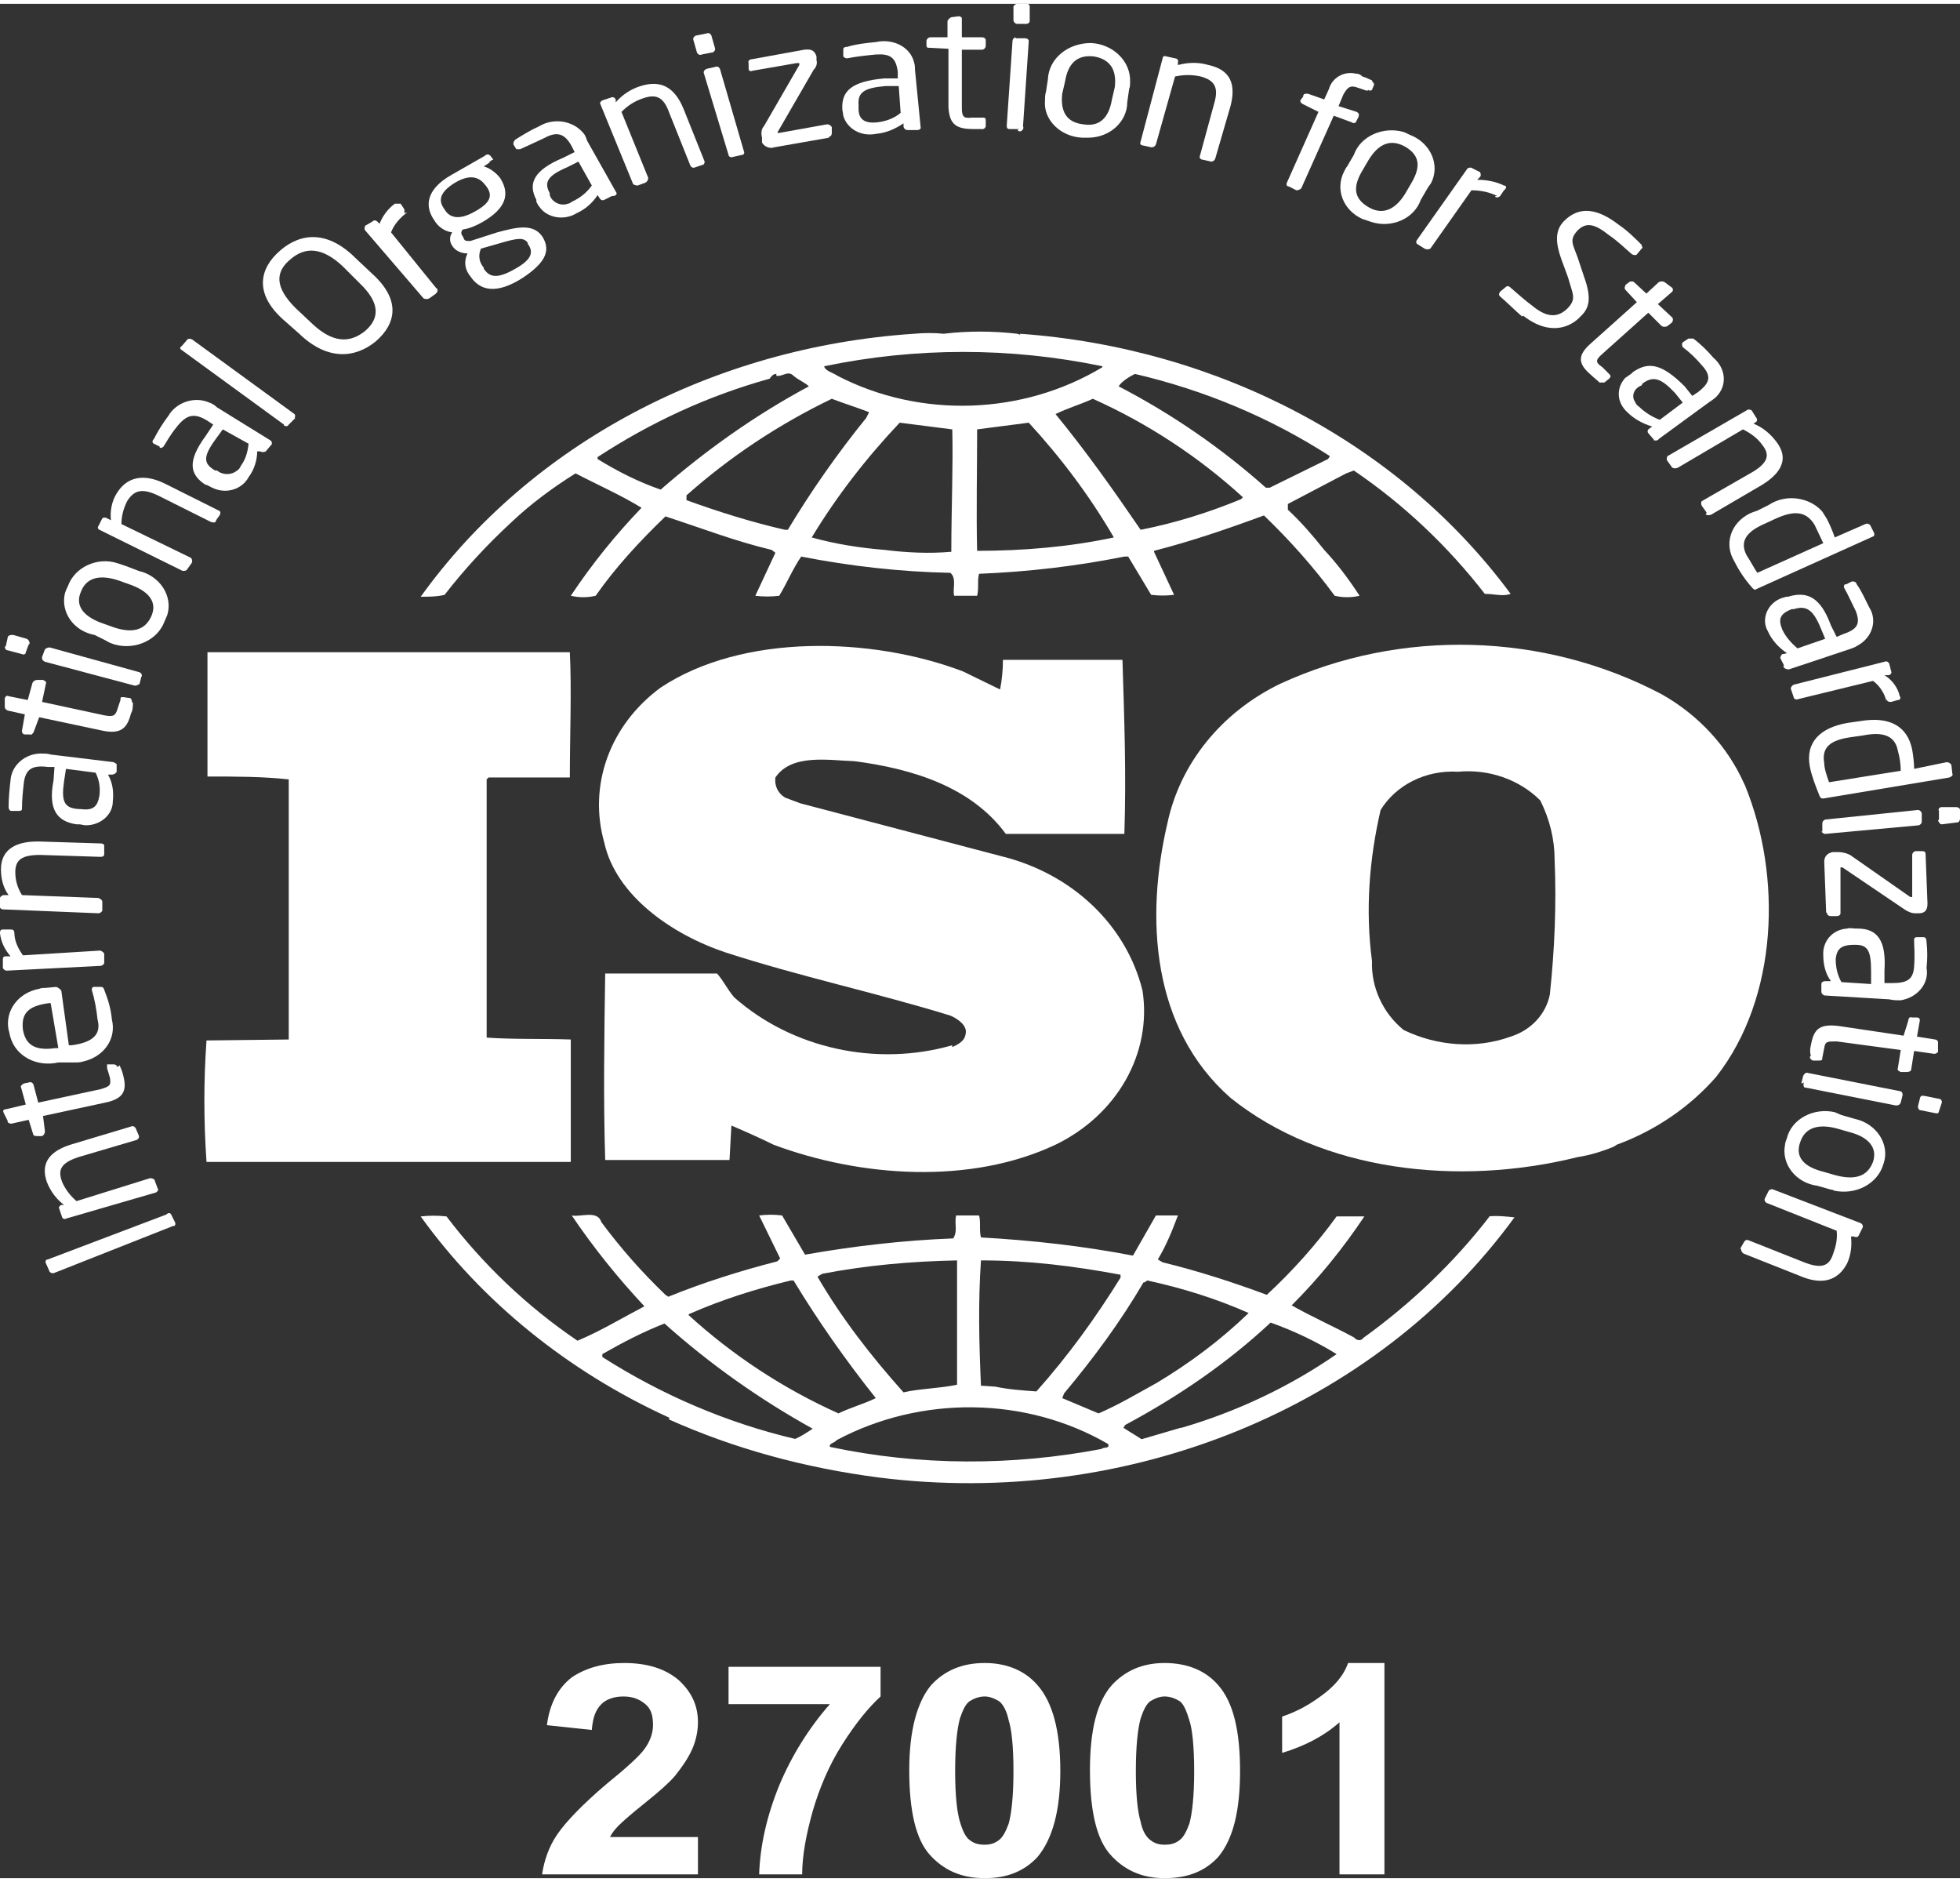 <?xml version="1.0" encoding="UTF-8"?>
<!DOCTYPE svg PUBLIC "-//W3C//DTD SVG 1.1//EN" "http://www.w3.org/Graphics/SVG/1.1/DTD/svg11.dtd">
<!-- Creator: CorelDRAW 2021 (64-Bit) -->
<svg xmlns="http://www.w3.org/2000/svg" xml:space="preserve" width="50px" height="48px" version="1.1" shape-rendering="geometricPrecision" text-rendering="geometricPrecision" image-rendering="optimizeQuality" fill-rule="evenodd" clip-rule="evenodd"
viewBox="0 0 20.5 19.6"
 xmlns:xlink="http://www.w3.org/1999/xlink"
 xmlns:xodm="http://www.corel.com/coreldraw/odm/2003">
 <rect x="0" y="0" width="20.5" height="19.6" fill="#333333" stroke="none"/>
 <g id="Camada_x0020_1">
  <g id="_1588501605248">
   <g>
    <path fill="white" fill-rule="nonzero" d="M16.21 10.36l0 0c-0.04,0.2 -0.19,0.37 -0.41,0.44 -0.36,0.13 -0.77,0.1 -1.12,-0.07 -0.22,-0.18 -0.34,-0.45 -0.33,-0.72 -0.07,-0.53 -0.03,-1.06 0.09,-1.58 0.16,-0.26 0.47,-0.42 0.81,-0.4 0.32,-0.03 0.64,0.08 0.86,0.3 0.1,0.2 0.15,0.41 0.15,0.62 0.02,0.47 0,0.94 -0.05,1.41l0 0zm2.03 -2.21c-0.17,-0.38 -0.47,-0.71 -0.86,-0.93 -1.23,-0.65 -2.73,-0.69 -3.99,-0.11 -0.62,0.3 -1.05,0.84 -1.18,1.46 -0.23,0.98 -0.17,2.14 0.66,2.87 0.96,0.77 2.38,0.93 3.63,0.62 0.13,-0.02 0.26,-0.06 0.38,-0.11l0.03 -0.02c0.41,-0.15 0.77,-0.4 1.04,-0.71 0.65,-0.83 0.69,-2.1 0.3,-3.05l-0.01 -0.02z"/>
   </g>
   <path fill="white" fill-rule="nonzero" d="M5.97 10.83c-0.29,-0.01 -0.61,0 -0.88,-0.02l0 -2.7 0.02 -0.02 0.85 0c0,-0.44 0.02,-0.91 0,-1.31l-3.26 0 -0.53 0 0 1.3c0.3,0 0.57,0 0.85,0.03l0 2.61 0 0.11 -0.86 0.01c-0.03,0.42 -0.03,0.84 0,1.27l3.81 0 0 -1.28z"/>
   <g>
    <path fill="white" fill-rule="nonzero" d="M12.35 14.89l0 0 -0.41 0.12c-0.06,-0.04 -0.13,-0.08 -0.19,-0.12l0.02 -0.03c0.56,-0.3 1.07,-0.65 1.52,-1.07 0.25,0.09 0.48,0.2 0.69,0.33 -0.49,0.34 -1.04,0.6 -1.62,0.77l-0.01 0zm-0.82 0.22l0 0c-0.94,0.18 -1.91,0.18 -2.85,-0.02 -0.01,-0.04 0.05,-0.04 0.07,-0.07 0.88,-0.47 1.98,-0.46 2.84,0.04 0.02,0.05 -0.04,0.03 -0.07,0.05l0.01 0zm-3.2 -0.1l0 0c-0.73,-0.17 -1.42,-0.47 -2.03,-0.86l0 -0.03c0.21,-0.12 0.42,-0.23 0.65,-0.32 0.47,0.42 0.99,0.79 1.55,1.1 -0.06,0.04 -0.12,0.08 -0.19,0.11l0.02 0zm-1.12 -1.31l0 0c0.34,-0.15 0.69,-0.26 1.06,-0.35l0.03 0c0.26,0.43 0.55,0.84 0.86,1.23 -0.12,0.06 -0.27,0.1 -0.39,0.16 -0.58,-0.26 -1.11,-0.61 -1.57,-1.03l0.01 -0.01zm1.39 -0.42l0 0c0.47,-0.09 0.93,-0.13 1.41,-0.14l0 1.3c-0.19,0.04 -0.39,0.04 -0.56,0.08 -0.34,-0.38 -0.65,-0.78 -0.9,-1.21l0.05 -0.03zm1.67 -0.14l0 0c0.49,0 0.97,0.06 1.45,0.15l0 0.03c-0.26,0.42 -0.55,0.82 -0.88,1.19 -0.14,-0.01 -0.29,-0.02 -0.43,-0.05l-0.15 -0.01c-0.02,-0.46 -0.03,-0.86 0,-1.31l0.01 0zm1.7 0.23l0 0 0.03 -0.02c0.37,0.08 0.72,0.19 1.06,0.34 -0.29,0.28 -0.61,0.52 -0.96,0.73 -0.2,0.11 -0.4,0.23 -0.61,0.32l-0.38 -0.16 0.02 -0.05c0.31,-0.37 0.59,-0.75 0.83,-1.16l0.01 0zm3.61 -0.69c-0.37,0.48 -0.82,0.91 -1.32,1.27 -0.02,0.03 -0.06,0.03 -0.08,0.01 -0.01,0 -0.01,0 -0.01,-0.01 -0.22,-0.12 -0.45,-0.22 -0.66,-0.34 0.29,-0.29 0.54,-0.6 0.76,-0.93l-0.29 0c-0.21,0.29 -0.46,0.57 -0.73,0.82 -0.35,-0.13 -0.72,-0.25 -1.09,-0.34l-0.05 -0.03c0.09,-0.15 0.15,-0.3 0.21,-0.46l-0.23 0 -0.24 0.42c-0.52,-0.1 -1.05,-0.16 -1.59,-0.19 -0.02,-0.07 0,-0.17 -0.02,-0.23l-0.24 0c-0.02,0.09 0.02,0.16 -0.03,0.24 -0.52,0.02 -1.04,0.08 -1.55,0.17l-0.24 -0.41c-0.08,-0.01 -0.16,-0.01 -0.24,0l0.22 0.45 -0.03 0.03c-0.39,0.1 -0.77,0.22 -1.14,0.37l-0.03 -0.02c-0.25,-0.24 -0.47,-0.49 -0.67,-0.76 -0.04,-0.13 -0.22,-0.05 -0.31,-0.07 0.23,0.34 0.48,0.65 0.76,0.95 -0.23,0.12 -0.46,0.26 -0.7,0.36 -0.53,-0.36 -0.99,-0.8 -1.37,-1.3 -0.09,-0.01 -0.18,-0.01 -0.27,0 0.64,0.89 1.54,1.62 2.59,2.1 0,0 0.03,0.01 0,0.02 0.69,0.31 1.43,0.51 2.2,0.61 2.61,0.33 5.2,-0.73 6.65,-2.72 -0.09,-0.01 -0.18,-0.02 -0.28,-0.01l0.02 0z"/>
   </g>
   <path fill="white" fill-rule="nonzero" d="M6.25 4.74l0 0c0.55,-0.36 1.15,-0.64 1.8,-0.82 0.02,-0.03 0.04,-0.05 0.07,-0.05l0 0.02c0.07,0.01 0.12,-0.06 0.18,0 0.06,0.05 0.12,0.07 0.16,0.11 -0.56,0.3 -1.08,0.67 -1.55,1.08 -0.23,-0.08 -0.45,-0.19 -0.66,-0.32l0 -0.02zm5.28 -0.95l0 0 0 0.01c-0.83,0.5 -1.9,0.54 -2.77,0.09 -0.04,-0.03 -0.13,-0.05 -0.14,-0.1 0.96,-0.2 1.95,-0.2 2.91,0zm0.34 0.08l0 0c0.73,0.17 1.42,0.46 2.04,0.86l-0.02 0.03 -0.61 0.3 -0.04 0c-0.46,-0.41 -0.98,-0.77 -1.54,-1.06 0.03,-0.05 0.11,-0.1 0.17,-0.13zm1.11 1.31l0 0c-0.34,0.14 -0.69,0.25 -1.05,0.32 -0.28,-0.41 -0.57,-0.82 -0.89,-1.21 0.12,-0.06 0.26,-0.1 0.39,-0.16 0.58,0.26 1.11,0.61 1.57,1.03l-0.02 0.02zm-2.76 0.55l0 0c-0.01,-0.41 0,-0.86 0,-1.28l0.54 -0.07c0.34,0.37 0.64,0.77 0.89,1.2 -0.47,0.1 -0.95,0.14 -1.43,0.14l0 0.01zm-0.27 0l0 0c-0.23,0.02 -0.46,0.01 -0.7,-0.02 -0.25,-0.02 -0.51,-0.06 -0.76,-0.13 0.26,-0.43 0.57,-0.83 0.92,-1.2l0.55 0.07c0.01,0.38 -0.01,0.84 -0.01,1.26l0 0.02zm-1.71 -0.23l0 0 -0.03 0c-0.35,-0.08 -0.7,-0.19 -1.03,-0.31l0 -0.05c0.45,-0.4 0.96,-0.74 1.52,-1.01 0.13,0.05 0.26,0.09 0.39,0.14l-0.03 0.06c-0.3,0.37 -0.58,0.77 -0.82,1.17zm-3.59 0.68c0.21,-0.27 0.44,-0.52 0.7,-0.76 0.2,-0.19 0.43,-0.36 0.67,-0.51 0.23,0.12 0.48,0.23 0.69,0.36 -0.27,0.28 -0.52,0.59 -0.74,0.92 0.09,0.02 0.17,0.02 0.26,0 0.21,-0.3 0.46,-0.57 0.73,-0.83 0.37,0.12 0.73,0.26 1.11,0.35l0.04 0.03 -0.21 0.45c0.08,0.01 0.17,0.01 0.25,0 0.08,-0.13 0.14,-0.28 0.23,-0.41 0.51,0.1 1.04,0.16 1.56,0.17 0.07,0.06 0.02,0.17 0.04,0.24l0.24 0c0.02,-0.08 0,-0.16 0.02,-0.23 0.51,-0.02 1.02,-0.08 1.52,-0.18l0.04 0 0.24 0.4c0.08,0.01 0.16,0.01 0.24,0l-0.21 -0.45 0 -0.01c0.39,-0.1 0.77,-0.23 1.15,-0.37 0.27,0.26 0.52,0.54 0.74,0.84 0.09,0.02 0.17,0.02 0.26,0 -0.11,-0.17 -0.23,-0.33 -0.37,-0.48 -0.12,-0.15 -0.24,-0.29 -0.38,-0.42l0 -0.06 0.61 -0.32 0.08 -0.03c0.53,0.36 0.99,0.8 1.37,1.29 0.1,0 0.19,0.03 0.27,0 -1.16,-1.57 -3.05,-2.57 -5.13,-2.72l0 0.01 -0.03 -0.01c-0.26,-0.03 -0.52,-0.03 -0.77,0 -0.1,-0.01 -0.2,-0.01 -0.31,0 -2.1,0.14 -4.01,1.15 -5.16,2.75 0.08,0 0.17,0 0.25,-0.02z"/>
   <path fill="white" fill-rule="nonzero" d="M9.96 10.89c-0.8,0.23 -1.68,0.03 -2.28,-0.5 -0.07,-0.08 -0.11,-0.17 -0.18,-0.25l-1.17 0c-0.01,0.62 -0.02,1.34 0,1.95l1.3 0 0.02 -0.36c0.14,0.06 0.3,0.13 0.44,0.2 0.91,0.34 2.06,0.42 2.95,0 0.64,-0.31 1.01,-0.95 0.91,-1.61 -0.17,-0.69 -0.74,-1.23 -1.49,-1.41l-2.09 -0.55 -0.16 -0.06c-0.08,-0.05 -0.11,-0.13 -0.1,-0.21 0.17,-0.25 0.55,-0.18 0.83,-0.17 0.61,0.08 1.22,0.27 1.58,0.76l1.24 0c0.02,-0.63 0,-1.18 -0.02,-1.82l-1.25 0c0,0.1 -0.01,0.21 -0.03,0.31l-0.39 -0.19c-0.95,-0.36 -2.3,-0.4 -3.16,0.17 -0.53,0.39 -0.76,1.02 -0.59,1.62 0.12,0.55 0.7,0.96 1.27,1.15 0.77,0.25 1.57,0.42 2.35,0.66 0.07,0.03 0.18,0.1 0.16,0.19 -0.01,0.08 -0.08,0.11 -0.14,0.14l0 -0.02z"/>
   <path fill="white" fill-rule="nonzero" d="M1.79 12.66l0.04 0.08c0.01,0.02 0,0.04 -0.01,0.04 -0.01,0 -0.01,0 -0.01,0l-1.24 0.49c-0.02,0.01 -0.04,0 -0.05,-0.01 0,0 0,0 0,0l-0.04 -0.09c-0.01,-0.02 0,-0.04 0.02,-0.04l1.24 -0.47c0.02,-0.02 0.04,-0.02 0.05,0z"/>
   <path fill="white" fill-rule="nonzero" d="M1.42 11.76l0.03 0.07c0.01,0.02 0,0.04 -0.02,0.05 0,0 0,0 0,0l-0.61 0.18c-0.18,0.06 -0.22,0.13 -0.17,0.26 0.03,0.07 0.08,0.14 0.15,0.2l0.77 -0.24c0.02,0 0.05,0.01 0.05,0.03l0.03 0.08c0.01,0.01 0,0.03 -0.02,0.04l-0.93 0.27c-0.02,0.01 -0.04,0.01 -0.05,-0.01 0,0 0,0 0,0l-0.03 -0.09c-0.01,-0.01 0,-0.03 0.02,-0.04l0.03 0c-0.08,-0.06 -0.14,-0.14 -0.18,-0.24 -0.07,-0.2 0.03,-0.33 0.28,-0.4l0.6 -0.18c0.02,-0.01 0.04,0 0.05,0.02 0,0 0,0 0,0l0 0z"/>
   <path fill="white" fill-rule="nonzero" d="M1.25 11.1c0.02,0.04 0.03,0.07 0.04,0.11 0.04,0.16 0,0.24 -0.19,0.28l-0.65 0.14 0.02 0.16c0,0.02 -0.01,0.04 -0.03,0.05l-0.05 0c-0.01,0 -0.03,0 -0.04,-0.01l-0.05 -0.16 -0.18 0.04c-0.02,0 -0.04,-0.01 -0.04,-0.02 0,0 0,0 0,-0.01l-0.04 -0.08c-0.01,-0.02 -0.01,-0.03 0.01,-0.04 0.01,0 0.01,0 0.01,0l0.21 -0.05 -0.05 -0.18c-0.01,-0.01 0.01,-0.03 0.03,-0.04l0.05 -0.01c0.02,-0.01 0.04,0 0.05,0.02 0,0 0,0 0,0l0.05 0.19 0.65 -0.14c0.11,-0.03 0.11,-0.05 0.1,-0.12l-0.03 -0.1 0 -0.04 0.07 0c0,0 0.03,0 0.04,0.03l0.02 -0.02z"/>
   <path fill="white" fill-rule="nonzero" d="M0.51 10.45l0 0c-0.22,0.03 -0.29,0.11 -0.27,0.28 0.03,0.16 0.13,0.22 0.34,0.19l0.03 0 -0.08 -0.47 -0.02 0zm0.13 -0.14l0.08 0.58 0.03 0c0.23,-0.03 0.31,-0.12 0.27,-0.27 -0.01,-0.1 -0.03,-0.21 -0.06,-0.31 0,0 0,-0.03 0.02,-0.03l0.06 0c0.03,0 0.04,0 0.05,0.03 0.04,0.1 0.07,0.2 0.08,0.31 0.05,0.2 -0.08,0.39 -0.3,0.44 -0.03,0.01 -0.06,0.01 -0.09,0.01l-0.17 0c-0.22,0.05 -0.44,-0.06 -0.5,-0.26 -0.01,-0.03 -0.01,-0.05 -0.02,-0.08 -0.04,-0.2 0.1,-0.39 0.32,-0.43 0.02,-0.01 0.05,-0.01 0.07,-0.01l0.11 -0.01c0.02,0.01 0.04,0.02 0.05,0.04l0 -0.01z"/>
   <path fill="white" fill-rule="nonzero" d="M0.15 9.71c0,0.09 0.04,0.17 0.09,0.24l0.81 -0.05c0.02,0.01 0.04,0.02 0.04,0.04l0 0.09c0,0.01 -0.02,0.03 -0.04,0.03l-0.98 0.05c-0.02,0 -0.04,-0.02 -0.04,-0.03l0 -0.09c0,-0.02 0.01,-0.03 0.03,-0.03l0.01 0 0.04 0c-0.06,-0.07 -0.1,-0.15 -0.11,-0.24 0,-0.02 0,-0.04 0.03,-0.04l0.08 0c0.02,0 0.04,0 0.04,0.04l0 -0.01z"/>
   <path fill="white" fill-rule="nonzero" d="M1.09 8.8l0 0.09c0,0.02 -0.01,0.03 -0.04,0.03l-0.63 -0.02c-0.19,0 -0.26,0.05 -0.26,0.18 0,0.08 0.02,0.16 0.07,0.24l0.8 0.03c0.02,0.01 0.04,0.02 0.04,0.04l0 0.09c0,0.01 -0.02,0.03 -0.04,0.03l0 0 -0.98 -0.04c-0.02,0 -0.04,0 -0.05,-0.02 0,0 0,-0.01 0,-0.02l0 -0.08c0,-0.01 0.02,-0.03 0.04,-0.03l0 0 0.05 0c-0.06,-0.08 -0.08,-0.18 -0.08,-0.27 0,-0.21 0.16,-0.3 0.42,-0.29l0.63 0.02c0.01,0 0.03,0.01 0.03,0.02z"/>
   <path fill="white" fill-rule="nonzero" d="M0.69 8l0 0 -0.02 0.13c-0.03,0.21 0,0.28 0.15,0.29l0.02 0c0.14,0.02 0.18,-0.03 0.2,-0.14 0.01,-0.08 0,-0.16 -0.04,-0.24l-0.31 -0.04zm0.53 -0.05l0 0.08c-0.01,0.02 -0.03,0.03 -0.05,0.03 0,0 0,0 0,0l-0.04 0c0.05,0.09 0.06,0.18 0.05,0.28 0,0.14 -0.13,0.25 -0.28,0.25 -0.03,0 -0.05,-0.01 -0.07,-0.01l-0.03 0c-0.2,-0.03 -0.3,-0.15 -0.24,-0.46l0.01 -0.14 -0.07 0c-0.16,-0.02 -0.23,0.02 -0.25,0.16 -0.01,0.09 -0.02,0.18 -0.02,0.27 0,0.02 0,0.03 -0.04,0.03l-0.07 0c-0.02,0 -0.03,-0.02 -0.03,-0.04 0,-0.1 0.01,-0.19 0.02,-0.28 0.01,-0.16 0.16,-0.29 0.34,-0.28 0.02,0 0.05,0 0.08,0.01l0.66 0.08c0.01,0.01 0.02,0.01 0.03,0.02z"/>
   <path fill="white" fill-rule="nonzero" d="M1.39 7.31c0,0.03 0,0.08 -0.02,0.11 -0.04,0.16 -0.11,0.22 -0.3,0.18l-0.66 -0.14 -0.06 0.16c-0.01,0.01 -0.02,0.03 -0.04,0.02 0,0 0,0 0,0l-0.05 0c-0.02,0 -0.03,-0.02 -0.03,-0.03 0,0 0,0 0,-0.01l0.03 -0.17 -0.18 -0.04c-0.02,-0.01 -0.03,-0.02 -0.03,-0.04 0,0 0,0 0,0l0 -0.09c0.01,-0.02 0.02,-0.03 0.04,-0.02l0.2 0.04 0.05 -0.18c0.01,-0.02 0.03,-0.03 0.05,-0.03l0.06 0c0.02,0.01 0.04,0.02 0.03,0.04 0,0 0,0 0,0l-0.04 0.19 0.65 0.14c0.1,0.02 0.12,0 0.14,-0.07l0.03 -0.09c0,-0.03 0,-0.03 0.03,-0.03l0.07 0.01c0.01,0 0.02,0.02 0.02,0.04l0.01 0.01z"/>
   <g>
    <path fill="white" fill-rule="nonzero" d="M1.48 7.03l0 0 -0.02 0.08c-0.01,0.01 -0.03,0.02 -0.05,0.02l-0.94 -0.25c-0.02,-0.01 -0.03,-0.02 -0.03,-0.04 0,0 0,0 0,-0.01l0.03 -0.08c0.01,-0.01 0.03,-0.02 0.05,-0.02l0.94 0.26c0.02,0.01 0.03,0.03 0.02,0.05l0 -0.01zm-1.18 -0.33l-0.03 0.08c0,0.02 -0.02,0.03 -0.04,0.02l-0.15 -0.04c-0.02,0 -0.03,-0.02 -0.03,-0.04 0,0 0,0 0.01,0l0.02 -0.09c0,-0.02 0.02,-0.03 0.04,-0.03 0.01,0 0.01,0 0.02,0l0.14 0.04c0.02,0.01 0.03,0.03 0.03,0.05 0,0 0,0 -0.01,0.01z"/>
   </g>
   <path fill="white" fill-rule="nonzero" d="M1.24 6.03l0 0c-0.18,-0.06 -0.33,-0.04 -0.39,0.11 -0.07,0.15 0.02,0.26 0.2,0.33l0.14 0.05c0.18,0.06 0.32,0.04 0.39,-0.11 0.07,-0.15 -0.02,-0.26 -0.2,-0.33l-0.14 -0.05zm0.48 0.43c-0.07,0.19 -0.3,0.3 -0.52,0.24 -0.03,-0.01 -0.06,-0.02 -0.09,-0.04l-0.12 -0.06c-0.22,-0.04 -0.36,-0.24 -0.31,-0.44 0.01,-0.03 0.02,-0.05 0.03,-0.07 0.07,-0.2 0.31,-0.31 0.52,-0.24 0.03,0.01 0.06,0.02 0.09,0.03l0.13 0.05c0.22,0.05 0.36,0.26 0.3,0.46 -0.01,0.02 -0.02,0.05 -0.03,0.07z"/>
   <path fill="white" fill-rule="nonzero" d="M2.31 5.33l-0.05 0.07c0,0.02 -0.02,0.03 -0.04,0.02 0,0 -0.01,0 -0.01,0l-0.56 -0.28c-0.17,-0.08 -0.25,-0.05 -0.32,0.06 -0.04,0.08 -0.06,0.16 -0.06,0.24l0.72 0.35c0.02,0.01 0.02,0.03 0.02,0.05l-0.05 0.07c-0.01,0.02 -0.03,0.02 -0.05,0.02l-0.87 -0.43c-0.02,-0.01 -0.02,-0.03 -0.01,-0.04 0,0 0,0 0,0l0.04 -0.08c0.01,-0.01 0.04,-0.01 0.05,0l0.04 0.02c-0.01,-0.1 0.01,-0.2 0.06,-0.28 0.11,-0.18 0.29,-0.21 0.51,-0.1l0.56 0.28c0.02,0.01 0.02,0.03 0,0.05l0.02 -0.02z"/>
   <path fill="white" fill-rule="nonzero" d="M2.33 4.45l0 0 -0.08 0.11c-0.13,0.18 -0.12,0.25 0,0.32l0.02 0c0.06,0.05 0.15,0.05 0.21,0 0.02,-0.01 0.03,-0.03 0.04,-0.05 0.05,-0.07 0.07,-0.14 0.08,-0.23l-0.27 -0.15zm0.5 0.17l-0.05 0.06c-0.02,0.01 -0.04,0.01 -0.06,0l-0.03 0c0,0.09 -0.03,0.19 -0.09,0.27 -0.07,0.13 -0.24,0.18 -0.38,0.11 -0.02,-0.01 -0.04,-0.02 -0.06,-0.03l-0.01 0c-0.17,-0.11 -0.19,-0.25 0,-0.51l0.08 -0.12 -0.06 -0.04c-0.13,-0.08 -0.21,-0.07 -0.31,0.05 -0.09,0.11 -0.11,0.16 -0.15,0.22 -0.01,0.01 -0.03,0.02 -0.04,0.01 0,0 0,-0.01 0,-0.01l-0.06 -0.03c-0.02,-0.01 -0.02,-0.03 0,-0.05 0.04,-0.08 0.09,-0.16 0.15,-0.24 0.08,-0.14 0.27,-0.21 0.43,-0.14 0.03,0.01 0.06,0.03 0.08,0.05l0.55 0.34c0.02,0.01 0.03,0.03 0.02,0.05 0,0 -0.01,0.01 -0.01,0.01z"/>
   <path fill="white" fill-rule="nonzero" d="M3.09 4.33l-0.07 0.07c-0.01,0.02 -0.03,0.02 -0.05,0.01 0,0 0,-0.01 0,-0.01l-1.07 -0.78c-0.02,-0.01 -0.02,-0.03 0,-0.04l0.06 -0.07c0.01,-0.01 0.03,-0.01 0.05,0 0,0 0,0 0,0l1.07 0.78c0.01,0.01 0.01,0.03 0,0.04l0.01 0z"/>
   <path fill="white" fill-rule="nonzero" d="M3.59 2.75l0 0c-0.22,-0.21 -0.4,-0.21 -0.55,-0.08 -0.16,0.13 -0.17,0.29 0.05,0.51l0.17 0.16c0.22,0.21 0.4,0.21 0.56,0.08 0.15,-0.13 0.16,-0.29 -0.06,-0.5l-0.17 -0.17zm0.34 0.78c-0.22,0.18 -0.51,0.2 -0.8,-0.08l-0.17 -0.15c-0.3,-0.27 -0.25,-0.53 -0.03,-0.72 0.22,-0.19 0.5,-0.21 0.79,0.08l0.17 0.16c0.3,0.27 0.26,0.52 0.04,0.71z"/>
   <path fill="white" fill-rule="nonzero" d="M4.26 2.18c-0.08,0.06 -0.14,0.13 -0.17,0.21l0.47 0.58c0.02,0.01 0.02,0.03 0.01,0.05 0,0 -0.01,0 -0.01,0.01l-0.07 0.05c-0.02,0.01 -0.04,0.01 -0.06,0l-0.61 -0.71c-0.01,-0.01 -0.01,-0.03 0,-0.05l0.07 -0.04c0.02,-0.02 0.04,-0.02 0.06,0l0.02 0.02c0.03,-0.08 0.09,-0.16 0.16,-0.21l0.06 0 0.04 0.06 0 0.04 0.03 -0.01z"/>
   <path fill="white" fill-rule="nonzero" d="M5.52 2.5l0 0c-0.04,-0.06 -0.11,-0.05 -0.28,0l-0.21 0.06c-0.03,0.07 -0.02,0.14 0.03,0.2l0 0.01c0.06,0.09 0.14,0.11 0.33,0 0.18,-0.1 0.19,-0.18 0.13,-0.26l0 -0.01zm-0.44 -0.6l0 0c-0.06,-0.08 -0.15,-0.13 -0.32,-0.03 -0.18,0.11 -0.17,0.2 -0.11,0.28 0.04,0.07 0.13,0.13 0.32,0.02 0.18,-0.1 0.18,-0.18 0.11,-0.27l0 0zm0.04 -0.24l-0.06 0.04c0.07,0.02 0.13,0.07 0.17,0.12 0.11,0.17 0.06,0.32 -0.18,0.46 -0.07,0.04 -0.14,0.07 -0.21,0.08 -0.02,0.02 -0.02,0.05 0,0.07 0.02,0.05 0.02,0.05 0.08,0.05l0.28 -0.09c0.19,-0.05 0.37,-0.1 0.47,0.04 0.09,0.14 0.05,0.27 -0.21,0.44 -0.27,0.17 -0.44,0.13 -0.54,-0.02 -0.06,-0.07 -0.07,-0.16 -0.03,-0.24 -0.07,0 -0.13,-0.03 -0.16,-0.08 -0.03,-0.04 -0.03,-0.1 0,-0.14 -0.08,-0.01 -0.15,-0.06 -0.19,-0.13 -0.09,-0.13 -0.1,-0.31 0.18,-0.47l0.35 -0.2c0.02,-0.02 0.04,-0.02 0.06,0l0.03 0.04c-0.02,0 -0.03,0.02 -0.04,0.02l0 0.01z"/>
   <path fill="white" fill-rule="nonzero" d="M6.05 1.65l0 0 -0.12 0.06c-0.21,0.09 -0.24,0.16 -0.18,0.27l0 0.02c0.02,0.07 0.11,0.12 0.19,0.09 0.01,0 0.03,-0.01 0.04,-0.02 0.09,-0.04 0.16,-0.1 0.21,-0.17l-0.14 -0.25zm0.35 0.36l-0.08 0.04c-0.02,0.01 -0.04,0 -0.05,-0.02l-0.02 -0.03c-0.05,0.08 -0.13,0.15 -0.22,0.19 -0.13,0.08 -0.31,0.05 -0.39,-0.07 -0.01,-0.01 -0.02,-0.03 -0.03,-0.05l0 -0.02c-0.09,-0.17 -0.03,-0.31 0.28,-0.44l0.12 -0.06 -0.03 -0.06c-0.07,-0.13 -0.15,-0.16 -0.28,-0.09 -0.13,0.06 -0.19,0.09 -0.26,0.12l-0.04 0 -0.03 -0.05c0,-0.02 0,-0.03 0.02,-0.05 0.08,-0.05 0.16,-0.1 0.25,-0.14 0.15,-0.09 0.35,-0.06 0.46,0.07 0.02,0.02 0.03,0.05 0.04,0.08l0.31 0.55c0,0.02 -0.02,0.03 -0.04,0.03 0,0 -0.01,0 -0.01,0z"/>
   <path fill="white" fill-rule="nonzero" d="M7.36 1.68l-0.09 0.03c-0.02,0.01 -0.04,0 -0.05,-0.02 0,0 0,0 0,0l-0.22 -0.55c-0.06,-0.17 -0.14,-0.2 -0.28,-0.15 -0.09,0.03 -0.16,0.08 -0.22,0.14l0.28 0.69c0,0.02 -0.01,0.04 -0.03,0.05l-0.08 0.03c-0.02,0 -0.05,-0.01 -0.05,-0.02l-0.34 -0.83c-0.01,-0.01 0,-0.03 0.02,-0.04 0,0 0,0 0,0l0.09 -0.03c0.02,-0.01 0.04,0 0.05,0.02l0 0.03c0.07,-0.08 0.16,-0.14 0.26,-0.17 0.22,-0.07 0.36,0.02 0.45,0.24l0.22 0.55c0,0.02 -0.01,0.03 -0.02,0.04l0.01 -0.01z"/>
   <path fill="white" fill-rule="nonzero" d="M7.76 1.58l0 0 -0.09 0.02c-0.02,0.01 -0.05,0 -0.05,-0.02l-0.26 -0.86c0,-0.02 0.01,-0.03 0.03,-0.04l0.09 -0.02c0.02,-0.01 0.04,0 0.05,0.02l0.25 0.86c0.01,0.02 0,0.04 -0.02,0.04zm-0.32 -1.07l-0.1 0.02c-0.02,0.01 -0.04,0 -0.05,-0.02l-0.04 -0.14c0,-0.02 0.02,-0.04 0.04,-0.04l0 0 0.1 -0.02c0.02,-0.01 0.04,0 0.05,0.02 0,0 0,0 0,0l0.04 0.14c0,0.02 -0.01,0.03 -0.03,0.04 0,0 -0.01,0 -0.01,0z"/>
   <path fill="white" fill-rule="nonzero" d="M8.67 1.4l-0.57 0.1c-0.05,0.02 -0.11,-0.01 -0.13,-0.05 0,-0.01 0,-0.02 0,-0.02l0 -0.03c-0.01,-0.04 -0.01,-0.09 0.02,-0.12l0.37 -0.64c0,0 0,-0.01 0,-0.02l-0.03 0 -0.46 0.08c-0.02,0.01 -0.04,0 -0.04,-0.02 0,0 0,0 0,0l0 -0.06c-0.01,-0.02 0.01,-0.04 0.03,-0.04l0.55 -0.1c0.08,-0.01 0.11,0.01 0.13,0.07l0 0.04c0.01,0.03 0,0.07 -0.03,0.1l-0.37 0.64c-0.01,0.01 -0.01,0.02 0,0.02l0.01 0 0.5 -0.09c0.02,0 0.04,0.01 0.05,0.03l0 0.06c0,0.02 -0.01,0.04 -0.03,0.04 0,0 0,0 0,0l0 0.01z"/>
   <path fill="white" fill-rule="nonzero" d="M9.4 0.86l0 0 -0.14 0c-0.23,0.02 -0.29,0.07 -0.28,0.2l0 0.04c0,0.12 0.08,0.15 0.19,0.14 0.09,-0.01 0.18,-0.04 0.25,-0.1l-0.02 -0.28zm0.18 0.46l-0.09 0c-0.02,0 -0.04,-0.02 -0.04,-0.04l0 -0.03c-0.09,0.06 -0.18,0.1 -0.29,0.11 -0.15,0.03 -0.3,-0.05 -0.34,-0.19 0,-0.02 -0.01,-0.05 -0.01,-0.07 -0.01,-0.19 0.1,-0.29 0.44,-0.32l0.14 0 0 -0.07c-0.02,-0.15 -0.08,-0.19 -0.23,-0.18 -0.1,0.01 -0.2,0.02 -0.3,0.04 -0.02,0 -0.03,-0.01 -0.04,-0.02 0,0 0,-0.01 0,-0.01l0 -0.06c0,-0.01 0,-0.03 0.04,-0.03 0.1,-0.03 0.2,-0.04 0.3,-0.05 0.18,-0.04 0.36,0.05 0.4,0.21 0.01,0.03 0.01,0.06 0.01,0.08l0.06 0.61c-0.01,0.02 -0.03,0.02 -0.04,0.02 -0.01,0 -0.01,0 -0.01,0z"/>
   <path fill="white" fill-rule="nonzero" d="M10.32 1.31c-0.05,0 -0.09,0 -0.13,0 -0.18,0 -0.26,-0.04 -0.27,-0.23l0 -0.61 -0.19 -0.01c-0.03,0 -0.04,0 -0.04,-0.03l0 -0.04c0,-0.02 0.02,-0.04 0.04,-0.04l0.18 0 0 -0.17c0.01,-0.02 0.02,-0.03 0.04,-0.04l0.08 -0.01c0.01,0 0.03,0.01 0.03,0.02 0,0 0,0.01 0,0.01l0 0.19 0.21 0c0.02,0 0.04,0.01 0.04,0.03l0 0.06c0,0.02 -0.02,0.04 -0.04,0.04l-0.21 0 0 0.61c0,0.09 0.02,0.11 0.1,0.1l0.11 0c0.03,0 0.04,0 0.04,0.03l0 0.06c0,0 0,0.02 -0.03,0.03l0.04 0z"/>
   <g>
    <path fill="white" fill-rule="nonzero" d="M10.73 0.21l0 0 -0.09 0c-0.02,0 -0.04,-0.02 -0.04,-0.04l0 0 0 -0.14c0,-0.01 0.02,-0.03 0.04,-0.03l0.1 0c0.02,0 0.03,0.01 0.03,0.03 0,0 0,0 0,0.01l0 0.14c0,0.01 -0.01,0.03 -0.04,0.03l0 0 0 0zm-0.07 1.1l-0.1 0c-0.02,0 -0.03,-0.01 -0.03,-0.03l0 -0.01 0.06 -0.88c0,-0.02 0.01,-0.03 0.03,-0.04 0,0 0,0.01 0.01,0.01l0.09 0c0.02,0 0.04,0.01 0.04,0.03l-0.06 0.89c0.01,0.02 0,0.04 -0.02,0.05 -0.01,0.01 -0.03,0 -0.04,-0.01l0.02 -0.01z"/>
   </g>
   <path fill="white" fill-rule="nonzero" d="M11.66 0.87l0 0c0.02,-0.17 -0.04,-0.29 -0.22,-0.32 -0.18,-0.02 -0.27,0.08 -0.3,0.26l-0.03 0.13c-0.02,0.18 0.04,0.3 0.22,0.32 0.18,0.03 0.27,-0.08 0.3,-0.26l0.03 -0.13zm-0.34 0.53c-0.23,-0.01 -0.41,-0.19 -0.39,-0.39 0,-0.03 0,-0.06 0.01,-0.09l0.02 -0.13c0.01,-0.22 0.21,-0.38 0.45,-0.38 0.23,0.01 0.42,0.19 0.41,0.41 0,0.02 0,0.05 -0.01,0.07l-0.02 0.14c0,0.2 -0.18,0.37 -0.41,0.37 -0.02,0 -0.04,0 -0.06,0z"/>
   <path fill="white" fill-rule="nonzero" d="M12.67 1.65l-0.09 -0.02c-0.02,0 -0.04,-0.02 -0.03,-0.04 0,0 0,0 0,0l0.15 -0.55c0.05,-0.17 0,-0.24 -0.14,-0.28 -0.09,-0.02 -0.18,-0.02 -0.27,0l-0.2 0.71c-0.01,0.02 -0.02,0.03 -0.05,0.03l-0.09 -0.02c-0.02,0 -0.03,-0.02 -0.02,-0.04 0,0 0,0 0,0l0.23 -0.87c0,-0.02 0.02,-0.03 0.04,-0.02l0.09 0.02c0.02,0 0.04,0.02 0.03,0.04 0,0 0,0 0,0l0 0.03c0.11,-0.03 0.22,-0.03 0.32,0 0.23,0.05 0.29,0.2 0.23,0.43l-0.16 0.55c-0.01,0.02 -0.02,0.03 -0.05,0.03l0.01 0z"/>
   <path fill="white" fill-rule="nonzero" d="M14.3 0.91l-0.09 -0.03c-0.08,-0.03 -0.11,-0.02 -0.16,0.07l-0.05 0.12 0.19 0.06c0.02,0.01 0.03,0.03 0.02,0.04 0,0 0,0 0,0.01l-0.03 0.06c-0.01,0.01 -0.03,0.01 -0.04,0l-0.19 -0.07 -0.34 0.76c-0.01,0.01 -0.03,0.02 -0.05,0.02l-0.08 -0.04c-0.02,0 -0.03,-0.02 -0.02,-0.04l0.33 -0.74 -0.16 -0.08c-0.02,-0.01 -0.03,-0.02 -0.03,-0.04l0.03 -0.04c0,-0.02 0.01,-0.03 0.03,-0.03 0.01,0 0.01,0 0.02,0l0.17 0.06 0.05 -0.11c0.03,-0.11 0.15,-0.19 0.28,-0.16 0.03,0 0.05,0.01 0.07,0.03 0.04,0.01 0.07,0.03 0.1,0.04 0,0.02 0.03,0.03 0.02,0.05l-0.02 0.05c-0.01,0.01 -0.03,0.01 -0.04,0 0,0 0,0 0,0l-0.01 0.01z"/>
   <path fill="white" fill-rule="nonzero" d="M14.77 1.86l0 0c0.09,-0.16 0.08,-0.28 -0.08,-0.37 -0.17,-0.09 -0.29,0 -0.38,0.15l-0.07 0.12c-0.09,0.16 -0.08,0.28 0.08,0.37 0.16,0.09 0.29,0 0.38,-0.15l0.07 -0.12zm-0.52 0.39c-0.2,-0.09 -0.29,-0.31 -0.19,-0.5 0.01,-0.02 0.02,-0.04 0.03,-0.05l0.07 -0.12c0.07,-0.2 0.31,-0.3 0.52,-0.24 0.03,0.01 0.06,0.03 0.09,0.04 0.2,0.09 0.29,0.31 0.2,0.49 -0.01,0.02 -0.03,0.04 -0.04,0.06l-0.07 0.12c-0.07,0.2 -0.31,0.3 -0.52,0.23 -0.03,-0.01 -0.06,-0.02 -0.09,-0.03z"/>
   <path fill="white" fill-rule="nonzero" d="M15.66 2.01c-0.08,-0.04 -0.17,-0.06 -0.27,-0.06l-0.43 0.61c-0.02,0.01 -0.04,0.01 -0.06,0l-0.08 -0.05c-0.01,-0.01 -0.01,-0.03 0,-0.04l0.53 -0.75c0.02,-0.01 0.04,-0.01 0.05,0l0.08 0.04c0.01,0.02 0.01,0.04 0,0.05l-0.03 0.03c0.1,0 0.2,0.02 0.28,0.06 0.03,0 0.03,0.03 0,0.05l-0.04 0.06c-0.01,0.01 -0.03,0.02 -0.05,0.01 0,-0.01 0,-0.01 0,-0.01l0.02 0z"/>
   <path fill="white" fill-rule="nonzero" d="M15.92 3.27c-0.08,-0.07 -0.15,-0.14 -0.23,-0.21 -0.02,-0.02 -0.01,-0.03 0,-0.05l0.06 -0.05c0.01,-0.01 0.03,-0.01 0.04,0 0.07,0.06 0.17,0.15 0.24,0.2 0.17,0.14 0.28,0.11 0.37,0.02 0.09,-0.1 0.05,-0.14 0,-0.32l-0.07 -0.19c-0.06,-0.17 -0.07,-0.3 0.03,-0.4 0.16,-0.16 0.35,-0.13 0.57,0.04 0.09,0.06 0.17,0.14 0.24,0.21 0,0.02 0.02,0.03 0,0.04l-0.05 0.06c0,0.01 -0.03,0.01 -0.05,0 -0.06,-0.05 -0.15,-0.14 -0.24,-0.2 -0.15,-0.12 -0.24,-0.14 -0.33,-0.05 -0.09,0.1 -0.05,0.14 0,0.28l0.06 0.18c0.08,0.22 0.08,0.34 -0.03,0.44 -0.1,0.11 -0.32,0.21 -0.6,-0.01l-0.01 0.01z"/>
   <path fill="white" fill-rule="nonzero" d="M16.73 3.96c-0.03,-0.03 -0.06,-0.05 -0.09,-0.08 -0.13,-0.11 -0.15,-0.2 0,-0.33l0.48 -0.43 -0.12 -0.13c-0.01,-0.01 -0.01,-0.03 0,-0.04 0,-0.01 0,-0.01 0,-0.01l0.04 -0.03c0.01,-0.01 0.04,-0.01 0.05,0l0.13 0.12 0.13 -0.12c0.02,-0.01 0.04,-0.01 0.06,0l0.08 0.06c0.01,0.01 0.01,0.03 0,0.04 0,0 0,0 0,0l-0.15 0.13 0.15 0.14c0.01,0.01 0.01,0.03 0,0.05l-0.05 0.04c-0.02,0.01 -0.04,0.01 -0.06,0l-0.14 -0.14 -0.48 0.43c-0.08,0.07 -0.07,0.09 0,0.14l0.07 0.07c0.02,0.02 0.02,0.03 0,0.05l-0.05 0.04 -0.05 0 0 0z"/>
   <path fill="white" fill-rule="nonzero" d="M17.6 4.17l0 0 -0.08 -0.1c-0.15,-0.16 -0.23,-0.18 -0.34,-0.1l-0.01 0.02c-0.08,0.03 -0.11,0.11 -0.07,0.17 0.01,0.02 0.02,0.04 0.04,0.05 0.06,0.06 0.14,0.11 0.22,0.14l0.24 -0.18zm-0.3 0.39l-0.06 -0.07c-0.01,-0.01 -0.01,-0.03 0,-0.04l0.04 -0.03c-0.1,-0.03 -0.19,-0.08 -0.26,-0.15 -0.11,-0.1 -0.12,-0.25 -0.02,-0.36 0.02,-0.01 0.04,-0.03 0.06,-0.04l0.02 -0.02c0.16,-0.11 0.3,-0.09 0.54,0.15l0.08 0.1 0.06 -0.04c0.13,-0.1 0.14,-0.17 0.04,-0.28 -0.06,-0.07 -0.12,-0.13 -0.2,-0.19 -0.01,-0.02 -0.01,-0.04 0,-0.05 0,0 0,0 0,0l0.06 -0.04 0.05 0c0.08,0.06 0.15,0.13 0.21,0.2 0.13,0.11 0.15,0.29 0.03,0.41 -0.02,0.02 -0.05,0.04 -0.08,0.06l-0.52 0.38c-0.01,0.02 -0.04,0.02 -0.06,0.01 0,0 0,0 0,0l0.01 0z"/>
   <path fill="white" fill-rule="nonzero" d="M17.85 5.32l-0.05 -0.07c-0.01,-0.02 -0.01,-0.04 0,-0.05l0.54 -0.31c0.16,-0.1 0.17,-0.18 0.09,-0.28 -0.05,-0.07 -0.12,-0.12 -0.2,-0.16l-0.68 0.4c-0.02,0.01 -0.04,0.01 -0.06,0l-0.05 -0.07c-0.01,-0.01 -0.01,-0.03 0,-0.05l0.83 -0.48c0.01,-0.01 0.03,-0.01 0.05,0l0.05 0.08c0.01,0.01 0.01,0.03 0,0.04l-0.03 0.02c0.1,0.04 0.18,0.11 0.24,0.19 0.13,0.17 0.06,0.32 -0.15,0.45l-0.53 0.31c-0.02,0.01 -0.04,0.01 -0.06,0l0.01 -0.02z"/>
   <path fill="white" fill-rule="nonzero" d="M19.07 5.64l0 0c-0.03,-0.06 -0.06,-0.13 -0.09,-0.19 -0.09,-0.15 -0.22,-0.15 -0.4,-0.07l-0.13 0.06c-0.18,0.08 -0.26,0.18 -0.18,0.33 0.04,0.06 0.07,0.12 0.11,0.18l0.69 -0.31zm-0.74 0.47c-0.08,-0.09 -0.14,-0.18 -0.19,-0.28 -0.11,-0.18 -0.04,-0.4 0.16,-0.5 0.02,-0.01 0.05,-0.02 0.08,-0.03l0.12 -0.06c0.18,-0.12 0.43,-0.08 0.56,0.07 0.02,0.03 0.03,0.05 0.05,0.08 0.03,0.06 0.06,0.13 0.08,0.19l0.32 -0.14c0.02,-0.01 0.04,0 0.05,0.01l0.04 0.08c0.01,0.02 0,0.04 -0.01,0.04 0,0 0,0 0,0l-1.22 0.55c-0.01,0.01 -0.02,0.01 -0.04,-0.01z"/>
   <path fill="white" fill-rule="nonzero" d="M19.09 6.64l0 0 -0.05 -0.12c-0.08,-0.19 -0.15,-0.23 -0.28,-0.19l-0.02 0c-0.13,0.05 -0.14,0.11 -0.1,0.21 0.03,0.07 0.09,0.14 0.16,0.2l0.29 -0.1zm-0.43 0.28l-0.04 -0.08c0,-0.01 0.01,-0.03 0.02,-0.04 0.01,0 0.01,0 0.01,0l0.04 -0.01c-0.09,-0.06 -0.16,-0.14 -0.2,-0.23 -0.07,-0.12 -0.01,-0.28 0.13,-0.34 0.02,-0.01 0.04,-0.01 0.06,-0.02l0.02 0c0.2,-0.06 0.34,0 0.45,0.3l0.06 0.12 0.07 -0.03c0.15,-0.05 0.18,-0.11 0.13,-0.24 -0.04,-0.08 -0.08,-0.17 -0.12,-0.24 -0.01,-0.02 0,-0.04 0.01,-0.04 0.01,0 0.01,0 0.01,0l0.06 -0.03c0.02,0 0.04,0 0.05,0.03 0.05,0.07 0.09,0.16 0.13,0.24 0.09,0.14 0.03,0.32 -0.12,0.4 -0.03,0.02 -0.06,0.03 -0.09,0.04l-0.63 0.21c-0.02,0 -0.05,-0.01 -0.05,-0.02 -0.01,-0.01 -0.01,-0.02 0,-0.02l0 0z"/>
   <path fill="white" fill-rule="nonzero" d="M19.73 7.29c-0.02,-0.08 -0.07,-0.16 -0.14,-0.21l-0.78 0.19c-0.02,0.01 -0.05,0 -0.05,-0.02l-0.03 -0.09c0,-0.01 0.01,-0.03 0.03,-0.04 0,0 0,0 0,0l0.95 -0.24c0.02,-0.01 0.04,0 0.05,0.02l0.02 0.08c0.01,0.02 -0.01,0.04 -0.03,0.04 0,0 0,0 0,0l-0.04 0c0.08,0.05 0.14,0.13 0.16,0.22 0.01,0.01 0.01,0.03 -0.01,0.04 0,0 0,0 -0.01,0l-0.07 0.02c-0.02,0 -0.04,0 -0.05,-0.03l0 0.02z"/>
   <path fill="white" fill-rule="nonzero" d="M19.88 8.02l0 0c0,-0.07 -0.01,-0.14 -0.03,-0.21 -0.03,-0.16 -0.16,-0.2 -0.36,-0.16l-0.14 0.02c-0.2,0.03 -0.3,0.1 -0.27,0.27 0,0.06 0.03,0.14 0.05,0.2l0.75 -0.12zm-0.85 0.26c-0.04,-0.1 -0.08,-0.2 -0.1,-0.3 -0.05,-0.26 0.11,-0.41 0.39,-0.46l0.14 -0.02c0.3,-0.05 0.49,0.05 0.54,0.3 0.01,0.06 0.02,0.13 0.02,0.2l0.34 -0.07c0.02,0 0.04,0.01 0.05,0.03l0.01 0.09c0.01,0.02 -0.01,0.03 -0.03,0.04l-1.32 0.22c-0.01,0 -0.03,0 -0.04,-0.03z"/>
   <g>
    <path fill="white" fill-rule="nonzero" d="M20.28 8.53l0 0 0 -0.09c-0.01,-0.02 0,-0.03 0.02,-0.04 0.01,0 0.01,0 0.01,0l0.15 0c0.02,0 0.04,0.01 0.04,0.03 0,0 0,0 0,0l0 0.09c0,0.02 -0.01,0.04 -0.03,0.04l0 0 -0.16 0.02c-0.02,0 -0.03,-0.02 -0.04,-0.04l0.01 -0.01zm-1.22 0.13l0 -0.09c0,-0.02 0.01,-0.03 0.03,-0.04l0.97 -0.1c0.02,0 0.04,0.02 0.04,0.04l0 0.08c0,0.02 -0.01,0.03 -0.03,0.04 0,0 0,0 0,0l-0.98 0.09c-0.02,0 -0.04,-0.02 -0.04,-0.03l0.01 0.01z"/>
   </g>
   <path fill="white" fill-rule="nonzero" d="M19.1 9.5l-0.02 -0.53c0,-0.05 0.03,-0.09 0.09,-0.1 0.01,0 0.01,0 0.02,0l0.03 0c0.05,0 0.09,0.01 0.13,0.03l0.63 0.44 0.02 0 0 -0.02 0 -0.42c0,-0.02 0.02,-0.04 0.04,-0.04l0.06 0c0.03,0 0.04,0.01 0.04,0.03l0 0 0.02 0.52c0,0.07 -0.03,0.1 -0.09,0.1l-0.04 0c-0.04,0 -0.08,-0.02 -0.11,-0.04l-0.65 -0.44c-0.01,0 -0.02,0 -0.02,0l0 0.01 0 0.47c0,0.02 -0.02,0.03 -0.04,0.03l-0.06 0c-0.02,0 -0.04,-0.01 -0.04,-0.03l0 0 -0.01 -0.01z"/>
   <path fill="white" fill-rule="nonzero" d="M19.57 10.25l0 0 0 -0.13c0,-0.21 -0.03,-0.28 -0.16,-0.28l-0.02 0c-0.14,0 -0.18,0.05 -0.19,0.15 0,0.09 0.02,0.17 0.06,0.24l0.31 0.02zm-0.52 0.08l0 -0.08c0,-0.02 0.02,-0.03 0.04,-0.03l0.06 0c-0.06,-0.08 -0.08,-0.18 -0.08,-0.27 -0.01,-0.14 0.09,-0.27 0.25,-0.28 0.03,-0.01 0.06,0 0.09,0l0.02 0c0.21,0 0.3,0.13 0.28,0.44l0 0.13 0.08 0c0.16,0 0.22,-0.04 0.23,-0.17 0.01,-0.14 0,-0.2 0,-0.28 0,-0.01 0,-0.03 0.03,-0.03l0.07 0c0.02,0 0.03,0.02 0.03,0.05 0.01,0.09 0.01,0.18 0,0.27 0.03,0.16 -0.09,0.31 -0.27,0.34 -0.04,0 -0.08,0 -0.12,-0.01l-0.67 -0.04c-0.02,0 -0.04,-0.02 -0.04,-0.04z"/>
   <path fill="white" fill-rule="nonzero" d="M18.94 11c-0.01,-0.03 -0.01,-0.07 0,-0.11 0.03,-0.16 0.08,-0.23 0.3,-0.2l0.67 0.1 0.05 -0.16c0,-0.02 0.01,-0.04 0.04,-0.03l0.05 0c0.02,0 0.03,0.01 0.03,0.03 0,0 0,0 0,0l-0.03 0.17 0.19 0.03c0.01,0 0.03,0.01 0.03,0.03l0 0.1c-0.01,0.01 -0.02,0.02 -0.04,0.02 0,0 0,0 0,0l-0.21 -0.03 -0.03 0.19c0,0.02 -0.02,0.03 -0.05,0.03l0 0 -0.06 0c-0.02,-0.01 -0.04,-0.02 -0.03,-0.04l0 0 0.03 -0.19 -0.67 -0.09c-0.1,0 -0.12,0 -0.13,0.07l-0.02 0.1c0,0.02 0,0.03 -0.03,0.03l-0.07 0c-0.02,-0.01 -0.03,-0.02 -0.03,-0.04l0.01 -0.01z"/>
   <path fill="white" fill-rule="nonzero" d="M20.06 11.53l0 0 0.02 -0.08c0,-0.02 0.02,-0.04 0.04,-0.03 0,0 0,0 0.01,0l0.15 0.03c0.02,0 0.03,0.02 0.03,0.03 0,0.01 0,0.01 0,0.01l-0.03 0.09c0,0.01 -0.01,0.03 -0.03,0.02 -0.01,0 -0.01,0 -0.01,0l-0.15 -0.03c-0.02,0 -0.03,-0.02 -0.03,-0.04 0,0 0,0 0,0zm-1.22 -0.24l0.02 -0.08c0.01,-0.02 0.03,-0.04 0.05,-0.03l0.96 0.19c0.02,0 0.03,0.02 0.03,0.04 0,0 0,0 0,0l-0.02 0.08c-0.01,0.02 -0.02,0.03 -0.05,0.03l-0.96 -0.19c-0.01,-0.02 -0.01,-0.04 0,-0.05l-0.03 0.01z"/>
   <path fill="white" fill-rule="nonzero" d="M19.2 12.25l0 0c0.19,0.05 0.33,0.02 0.39,-0.14 0.05,-0.15 -0.05,-0.26 -0.24,-0.31l-0.14 -0.04c-0.19,-0.05 -0.33,-0.01 -0.38,0.14 -0.06,0.16 0.04,0.26 0.23,0.31l0.14 0.04zm-0.51 -0.39c0.05,-0.2 0.28,-0.32 0.5,-0.27 0.02,0.01 0.05,0.02 0.07,0.03l0.14 0.04c0.23,0.05 0.37,0.27 0.3,0.47 -0.06,0.21 -0.29,0.33 -0.52,0.28 -0.01,-0.01 -0.02,-0.01 -0.03,-0.01l-0.14 -0.04c-0.23,-0.03 -0.38,-0.23 -0.34,-0.43 0,-0.02 0.01,-0.04 0.02,-0.07z"/>
   <path fill="white" fill-rule="nonzero" d="M18.2 13.02l0.04 -0.07c0.01,-0.02 0.03,-0.03 0.05,-0.02l0.58 0.23c0.18,0.07 0.26,0.04 0.3,-0.08 0.03,-0.08 0.05,-0.16 0.04,-0.25l-0.73 -0.29c-0.02,-0.01 -0.03,-0.03 -0.02,-0.05l0.04 -0.08c0.01,-0.01 0.03,-0.02 0.05,-0.01l0.91 0.35c0.02,0.01 0.03,0.03 0.02,0.05 0,0 0,0 0,0l-0.04 0.08c-0.01,0.02 -0.03,0.02 -0.05,0.01l-0.03 0c0.01,0.1 0,0.19 -0.04,0.28 -0.1,0.19 -0.27,0.23 -0.5,0.13l-0.58 -0.23c-0.02,-0.01 -0.03,-0.03 -0.03,-0.05l-0.01 0z"/>
   <path fill="white" fill-rule="nonzero" d="M7.3 19.17l0 0.39 -1.63 0c0.02,-0.14 0.07,-0.29 0.16,-0.42 0.09,-0.13 0.26,-0.31 0.52,-0.53 0.21,-0.17 0.34,-0.29 0.39,-0.36 0.06,-0.08 0.09,-0.17 0.09,-0.25 0,-0.1 -0.02,-0.17 -0.08,-0.22 -0.06,-0.05 -0.13,-0.08 -0.23,-0.08 -0.1,0 -0.18,0.03 -0.23,0.08 -0.06,0.06 -0.09,0.14 -0.1,0.27l-0.47 -0.05c0.03,-0.23 0.12,-0.39 0.26,-0.5 0.15,-0.1 0.33,-0.15 0.55,-0.15 0.24,0 0.43,0.06 0.57,0.18 0.13,0.12 0.2,0.26 0.2,0.44 0,0.09 -0.02,0.19 -0.06,0.28 -0.04,0.09 -0.1,0.18 -0.18,0.28 -0.06,0.07 -0.16,0.16 -0.31,0.28 -0.15,0.12 -0.24,0.2 -0.28,0.24 -0.04,0.04 -0.07,0.08 -0.09,0.12l0.92 0z"/>
   <path fill="white" fill-rule="nonzero" d="M7.62 17.78l0 -0.39 1.59 0 0 0.31c-0.13,0.12 -0.26,0.28 -0.4,0.5 -0.14,0.22 -0.24,0.46 -0.31,0.7 -0.07,0.25 -0.11,0.47 -0.11,0.66l-0.45 0c0.01,-0.3 0.08,-0.61 0.21,-0.93 0.13,-0.31 0.31,-0.6 0.53,-0.85l-1.06 0z"/>
   <path fill="white" fill-rule="nonzero" d="M10.3 17.35c0.23,0 0.42,0.08 0.55,0.23 0.16,0.18 0.24,0.48 0.24,0.9 0,0.41 -0.08,0.71 -0.24,0.9 -0.14,0.15 -0.32,0.22 -0.55,0.22 -0.24,0 -0.43,-0.08 -0.58,-0.25 -0.14,-0.16 -0.21,-0.45 -0.21,-0.88 0,-0.41 0.08,-0.71 0.23,-0.89 0.14,-0.15 0.32,-0.23 0.56,-0.23zm0 0.35c-0.06,0 -0.11,0.02 -0.16,0.05 -0.04,0.03 -0.07,0.09 -0.1,0.18 -0.03,0.11 -0.05,0.29 -0.05,0.55 0,0.26 0.02,0.43 0.05,0.53 0.03,0.1 0.06,0.16 0.1,0.19 0.05,0.04 0.1,0.05 0.16,0.05 0.05,0 0.1,-0.01 0.15,-0.05 0.04,-0.03 0.07,-0.09 0.1,-0.17 0.03,-0.11 0.05,-0.29 0.05,-0.55 0,-0.26 -0.02,-0.44 -0.05,-0.53 -0.02,-0.1 -0.06,-0.17 -0.1,-0.2 -0.05,-0.03 -0.1,-0.05 -0.15,-0.05z"/>
   <path fill="white" fill-rule="nonzero" d="M12.18 17.35c0.24,0 0.43,0.08 0.56,0.23 0.16,0.18 0.23,0.48 0.23,0.9 0,0.41 -0.07,0.71 -0.23,0.9 -0.14,0.15 -0.32,0.22 -0.56,0.22 -0.23,0 -0.42,-0.08 -0.57,-0.25 -0.14,-0.16 -0.21,-0.45 -0.21,-0.88 0,-0.41 0.07,-0.71 0.23,-0.89 0.14,-0.15 0.32,-0.23 0.55,-0.23zm0 0.35c-0.05,0 -0.1,0.02 -0.15,0.05 -0.04,0.03 -0.07,0.09 -0.1,0.18 -0.03,0.11 -0.05,0.29 -0.05,0.55 0,0.26 0.02,0.43 0.05,0.53 0.02,0.1 0.06,0.16 0.1,0.19 0.05,0.04 0.1,0.05 0.15,0.05 0.06,0 0.11,-0.01 0.16,-0.05 0.04,-0.03 0.07,-0.09 0.1,-0.17 0.03,-0.11 0.05,-0.29 0.05,-0.55 0,-0.26 -0.02,-0.44 -0.05,-0.53 -0.03,-0.1 -0.06,-0.17 -0.1,-0.2 -0.05,-0.03 -0.1,-0.05 -0.16,-0.05z"/>
   <path fill="white" fill-rule="nonzero" d="M14.48 19.56l-0.47 0 0 -1.59c-0.17,0.15 -0.37,0.25 -0.6,0.32l0 -0.38c0.12,-0.04 0.25,-0.1 0.4,-0.21 0.14,-0.1 0.24,-0.21 0.29,-0.35l0.38 0 0 2.21z"/>
  </g>
 </g>
</svg>
